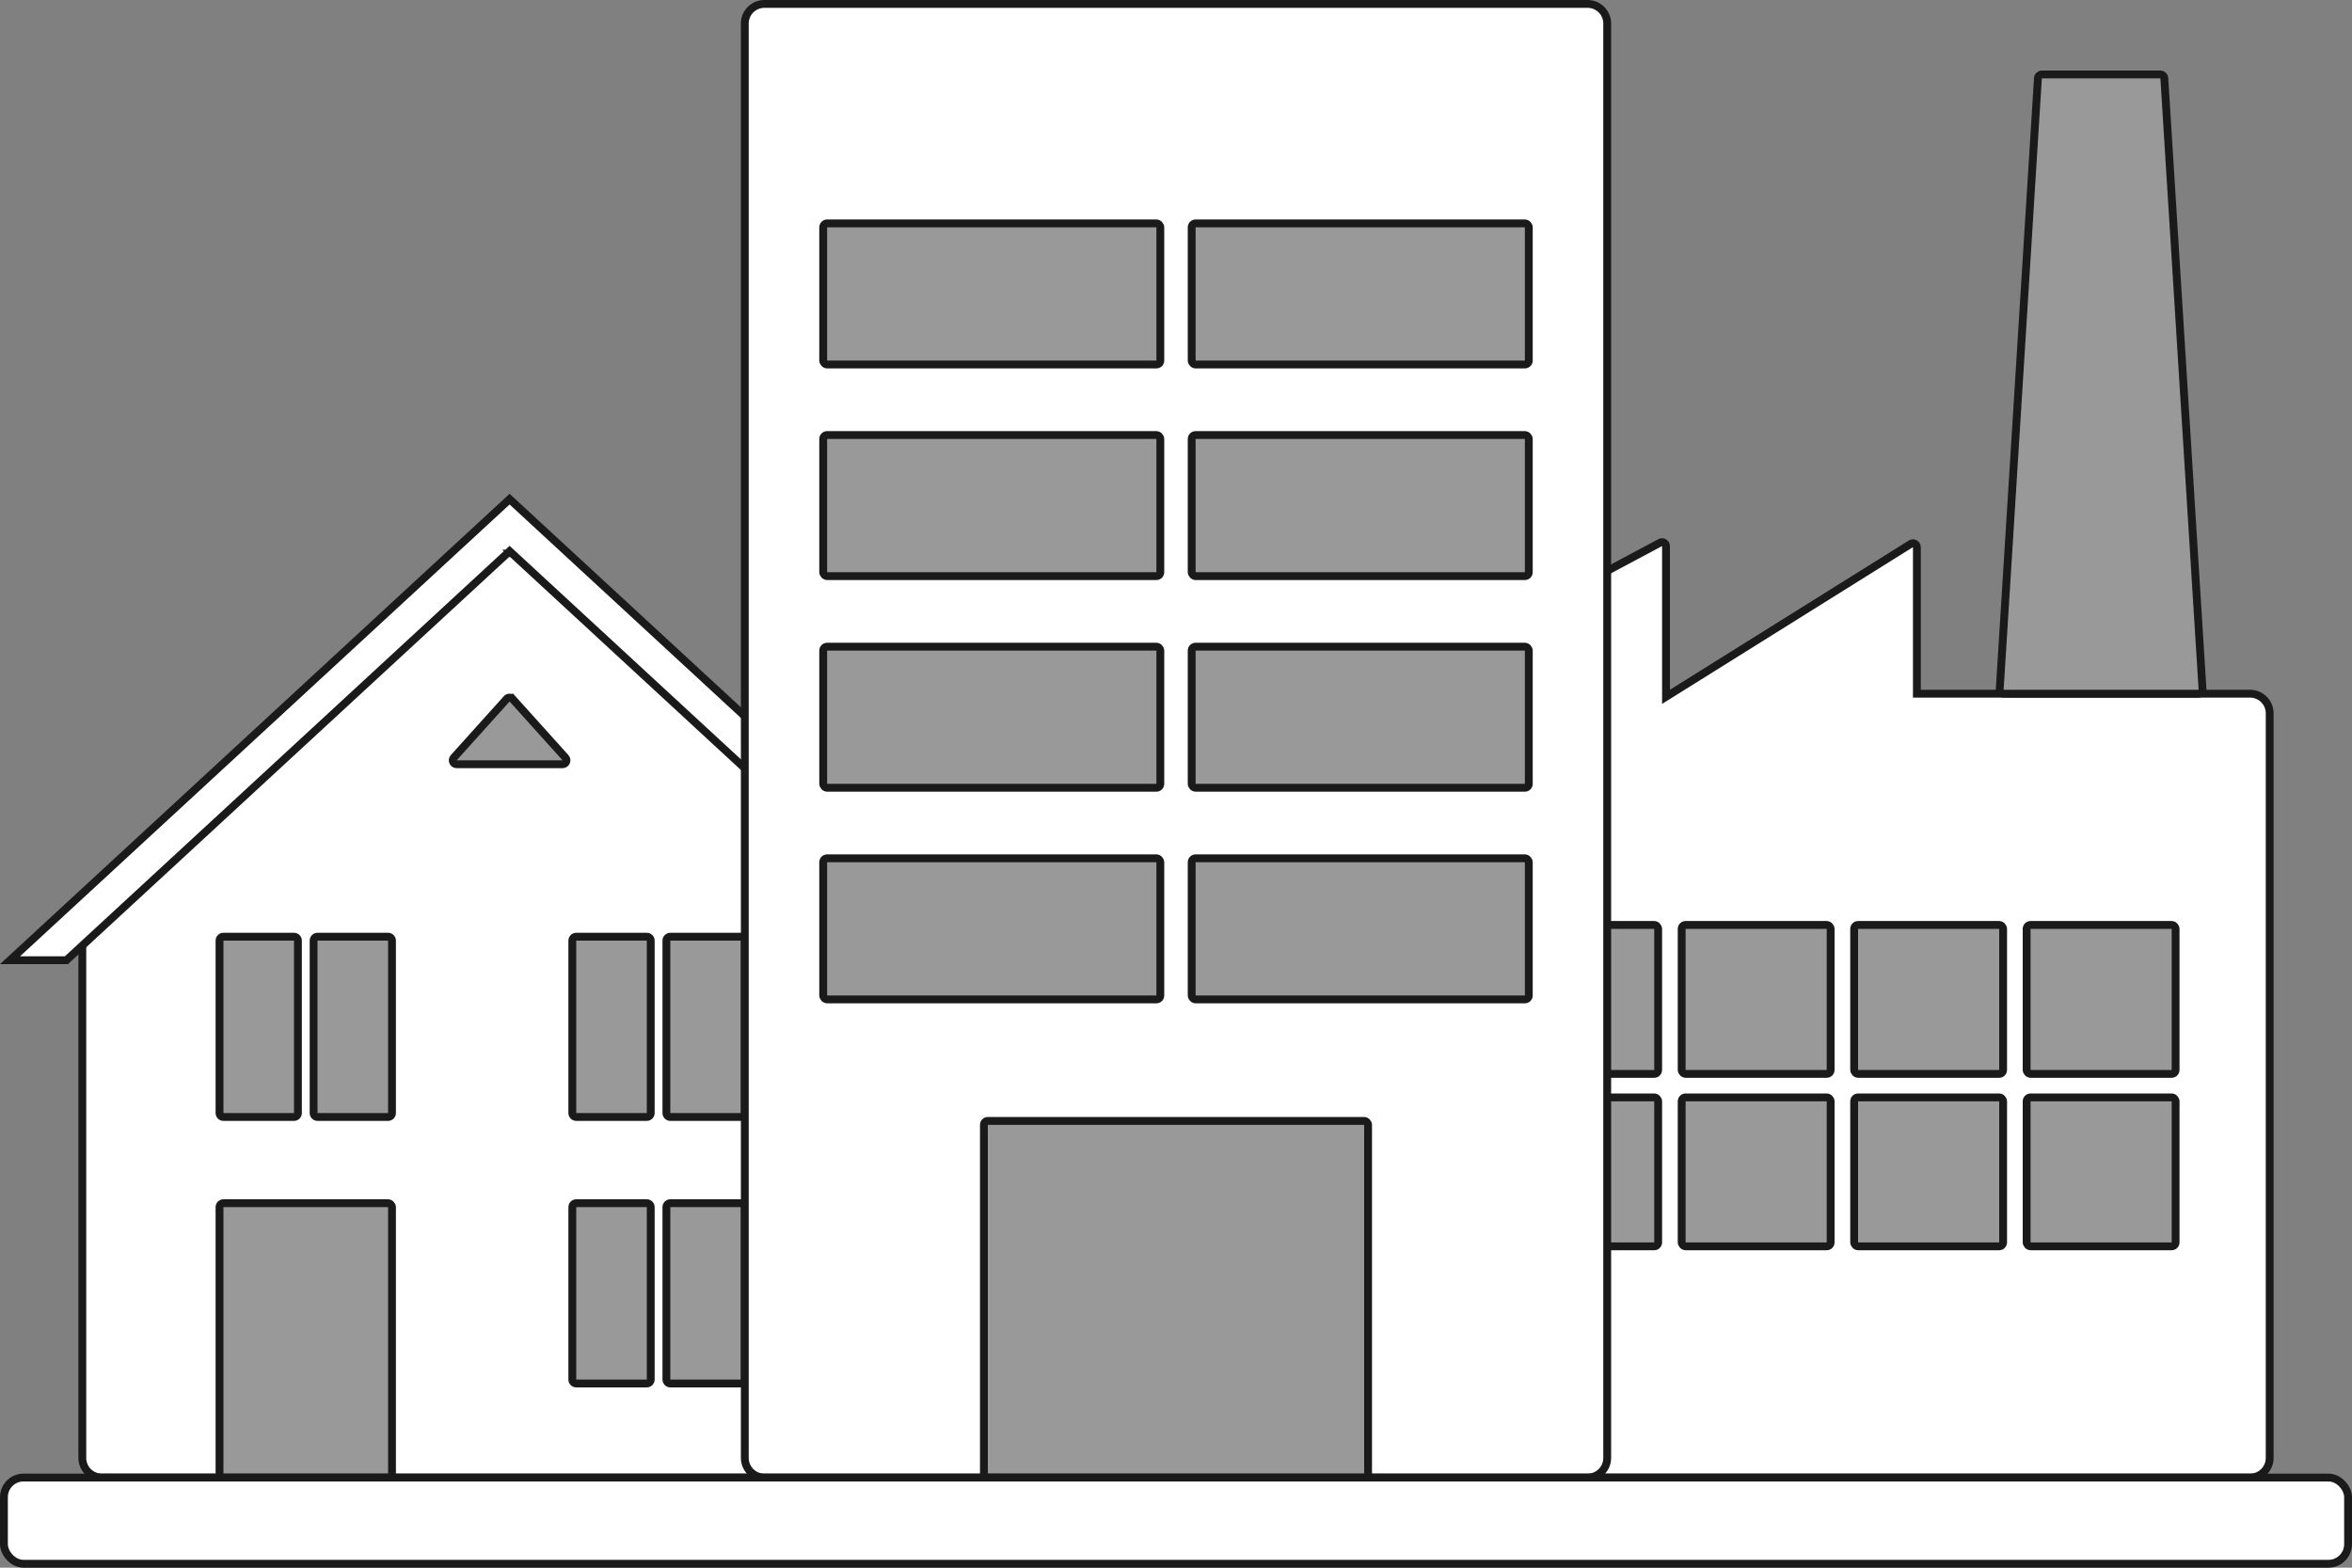 <svg xmlns="http://www.w3.org/2000/svg" xmlns:tb="https://thingsboard.io/svg" width="600" height="400" fill="none" version="1.1" viewBox="0 0 600 400"><rect x="0" y="0" width="600" height="400" fill="#808080" stroke="none"/>
<g fill="#fff" stroke="#1A1A1A" stroke-width="2" tb:tag="background">
  <path d="m21 240.65c0-1.409 0.594-2.752 1.637-3.699l104-94.546c1.907-1.734 4.819-1.734 6.726 0l104 94.546c1.043 0.947 1.637 2.29 1.637 3.699v131.35c0 2.761-2.239 5-5 5h-208c-2.761 0-5-2.239-5-5v-131.35z"/>
  <path d="m130.68 141.26-0.678-0.626-0.678 0.626-112.38 103.74h-14.385l127.44-117.64 127.44 117.64h-14.384l-112.38-103.74z"/>
 </g><rect x="56" y="307" width="44" height="70" rx="1" fill="#999" stroke="#1A1A1A" stroke-width="2"/><path d="m80 240c0-0.552 0.448-1 1-1h18c0.552 0 1 0.448 1 1v44c0 0.552-0.448 1-1 1h-18c-0.552 0-1-0.448-1-1v-44z" fill="#999" stroke="#1A1A1A" stroke-width="2"/><path d="m170 240c0-0.552 0.448-1 1-1h18c0.552 0 1 0.448 1 1v44c0 0.552-0.448 1-1 1h-18c-0.552 0-1-0.448-1-1v-44z" fill="#999" stroke="#1A1A1A" stroke-width="2"/><path d="m170 308c0-0.552 0.448-1 1-1h18c0.552 0 1 0.448 1 1v44c0 0.552-0.448 1-1 1h-18c-0.552 0-1-0.448-1-1v-44z" fill="#999" stroke="#1A1A1A" stroke-width="2"/><path d="m56 240c0-0.552 0.448-1 1-1h18c0.552 0 1 0.448 1 1v44c0 0.552-0.448 1-1 1h-18c-0.552 0-1-0.448-1-1v-44z" fill="#999" stroke="#1A1A1A" stroke-width="2"/><path d="m146 240c0-0.552 0.448-1 1-1h18c0.552 0 1 0.448 1 1v44c0 0.552-0.448 1-1 1h-18c-0.552 0-1-0.448-1-1v-44z" fill="#999" stroke="#1A1A1A" stroke-width="2"/><rect transform="rotate(-90 194 285)" x="194" y="285" width="46" height="20" rx="1" fill="#999" stroke="#1A1A1A" stroke-width="2"/><path d="m146 308c0-0.552 0.448-1 1-1h18c0.552 0 1 0.448 1 1v44c0 0.552-0.448 1-1 1h-18c-0.552 0-1-0.448-1-1v-44z" fill="#999" stroke="#1A1A1A" stroke-width="2"/><rect transform="rotate(-90 194 353)" x="194" y="353" width="46" height="20" rx="1" fill="#999" stroke="#1A1A1A" stroke-width="2"/><path d="m129.26 178.32c0.397-0.442 1.089-0.442 1.486 0l0.744-0.669-0.744 0.669 13.51 15.01c0.579 0.644 0.122 1.669-0.744 1.669h-27.018c-0.866 0-1.323-1.025-0.744-1.669l13.51-15.01z" fill="#999" stroke="#1A1A1A" stroke-width="2"/><path d="m425 176v1.804l1.53-0.956 60.94-38.088c0.666-0.416 1.53 0.063 1.53 0.848v37.392h85c2.761 0 5 2.239 5 5v190c0 2.761-2.239 5-5 5h-217c-2.761 0-5-2.239-5-5v-194.8c0-0.369 0.204-0.709 0.529-0.882l71-37.867c0.667-0.355 1.471 0.127 1.471 0.882v36.667z" fill="#fff" stroke="#1A1A1A" stroke-width="2" tb:tag="background"/><path d="m519.88 19.938c0.033-0.527 0.47-0.938 0.998-0.938h30.242c0.528 0 0.965 0.411 0.998 0.938l9.75 156c0.036 0.575-0.421 1.062-0.998 1.062h-49.742c-0.577 0-1.034-0.487-0.998-1.062l9.75-156z" fill="#999" stroke="#1A1A1A" stroke-width="2"/><rect x="429" y="236" width="38" height="38" rx="1" fill="#999" stroke="#1A1A1A" stroke-width="2"/><rect x="385" y="236" width="38" height="38" rx="1" fill="#999" stroke="#1A1A1A" stroke-width="2"/><rect x="429" y="280" width="38" height="38" rx="1" fill="#999" stroke="#1A1A1A" stroke-width="2"/><rect x="385" y="280" width="38" height="38" rx="1" fill="#999" stroke="#1A1A1A" stroke-width="2"/><rect x="473" y="236" width="38" height="38" rx="1" fill="#999" stroke="#1A1A1A" stroke-width="2"/><rect x="473" y="280" width="38" height="38" rx="1" fill="#999" stroke="#1A1A1A" stroke-width="2"/><rect x="517" y="236" width="38" height="38" rx="1" fill="#999" stroke="#1A1A1A" stroke-width="2"/><rect x="517" y="280" width="38" height="38" rx="1" fill="#999" stroke="#1A1A1A" stroke-width="2"/><path d="m190 6c0-2.761 2.239-5 5-5h210c2.761 0 5 2.239 5 5v366c0 2.761-2.239 5-5 5h-210c-2.761 0-5-2.239-5-5v-366z" fill="#fff" stroke="#1A1A1A" stroke-width="2" tb:tag="background"/><rect x="304" y="57" width="86" height="36" rx="1" fill="#999" stroke="#1A1A1A" stroke-width="2"/><rect x="304" y="165" width="86" height="36" rx="1" fill="#999" stroke="#1A1A1A" stroke-width="2"/><rect x="304" y="111" width="86" height="36" rx="1" fill="#999" stroke="#1A1A1A" stroke-width="2"/><rect x="304" y="219" width="86" height="36" rx="1" fill="#999" stroke="#1A1A1A" stroke-width="2"/><rect x="210" y="57" width="86" height="36" rx="1" fill="#999" stroke="#1A1A1A" stroke-width="2"/><rect x="210" y="165" width="86" height="36" rx="1" fill="#999" stroke="#1A1A1A" stroke-width="2"/><rect x="210" y="111" width="86" height="36" rx="1" fill="#999" stroke="#1A1A1A" stroke-width="2"/><rect x="210" y="219" width="86" height="36" rx="1" fill="#999" stroke="#1A1A1A" stroke-width="2"/><rect x="251" y="286" width="98" height="91" rx="1" fill="#999" stroke="#1A1A1A" stroke-width="2"/><rect x="1" y="377" width="598" height="22" rx="5" fill="#fff" stroke="#1A1A1A" stroke-width="2" tb:tag="background"/><path d="m201.8 0s-201.8 0-201.8 67v328.36c0 2.651 5.373 4.64 12 4.64h576c6.627 0 12-1.989 12-4.64v-328.36c0-67-198.21-67-198.21-67h-101.79zm201.21 81.2c-3.866 0-7 1.254-7 2.8v300.4c0 1.546 3.134 2.8 7 2.8h43.998c3.866 0 7-1.254 7-2.8v-300.4c0-1.546-3.134-2.8-7-2.8z" fill-opacity="0" style="stroke-width:1.811" tb:tag="clickArea"/><g transform="translate(0,316)" fill="#d12730" style="display: none;" tb:tag="critical">
  <rect width="84" height="84" rx="4" fill="#fff" style=""/>
  <rect width="84" height="84" rx="4" style=""/>
  <rect x="2" y="2" width="80" height="80" rx="2" stroke="#000" stroke-opacity=".87" stroke-width="4" style=""/>
  <path d="m44.559 27.562-0.469 20.059h-4.023l-0.488-20.059zm-5.117 26.211c0-0.716 0.234-1.315 0.703-1.797 0.482-0.495 1.146-0.742 1.992-0.742 0.833 0 1.491 0.247 1.973 0.742 0.482 0.482 0.723 1.081 0.723 1.797 0 0.69-0.241 1.283-0.723 1.777-0.482 0.482-1.139 0.723-1.973 0.723-0.846 0-1.51-0.241-1.992-0.723-0.469-0.495-0.703-1.087-0.703-1.777z" fill="#000" fill-opacity=".87" style=""/>
 </g><g transform="translate(0 320.94)" fill="#faa405" style="display: none;" tb:tag="warning">
  <path d="m35.955 2.211c1.474-2.948 5.681-2.948 7.155 0l35.528 71.056c1.33 2.66-0.604 5.789-3.578 5.789h-71.056c-2.974 0-4.907-3.129-3.578-5.789z" fill="#fff" style=""/>
  <path d="m35.955 2.211c1.474-2.948 5.681-2.948 7.155 0l35.528 71.056c1.33 2.66-0.604 5.789-3.578 5.789h-71.056c-2.974 0-4.907-3.129-3.578-5.789z" style=""/>
  <path d="m37.72 3.106c0.737-1.474 2.841-1.474 3.578-1e-5l35.528 71.056c0.665 1.33-0.302 2.894-1.789 2.894h-71.056c-1.487 0-2.454-1.565-1.789-2.894z" stroke="#000" stroke-opacity=".87" stroke-width="4" style=""/>
  <path d="m42.092 32.618-0.469 20.059h-4.023l-0.488-20.059zm-5.117 26.211c0-0.716 0.234-1.315 0.703-1.797 0.482-0.495 1.146-0.742 1.992-0.742 0.833 0 1.491 0.247 1.973 0.742 0.482 0.482 0.723 1.081 0.723 1.797 0 0.69-0.241 1.283-0.723 1.777-0.482 0.482-1.139 0.723-1.973 0.723-0.846 0-1.51-0.241-1.992-0.723-0.469-0.495-0.703-1.087-0.703-1.777z" fill="#000" fill-opacity=".87" style=""/>
 </g>
</svg>